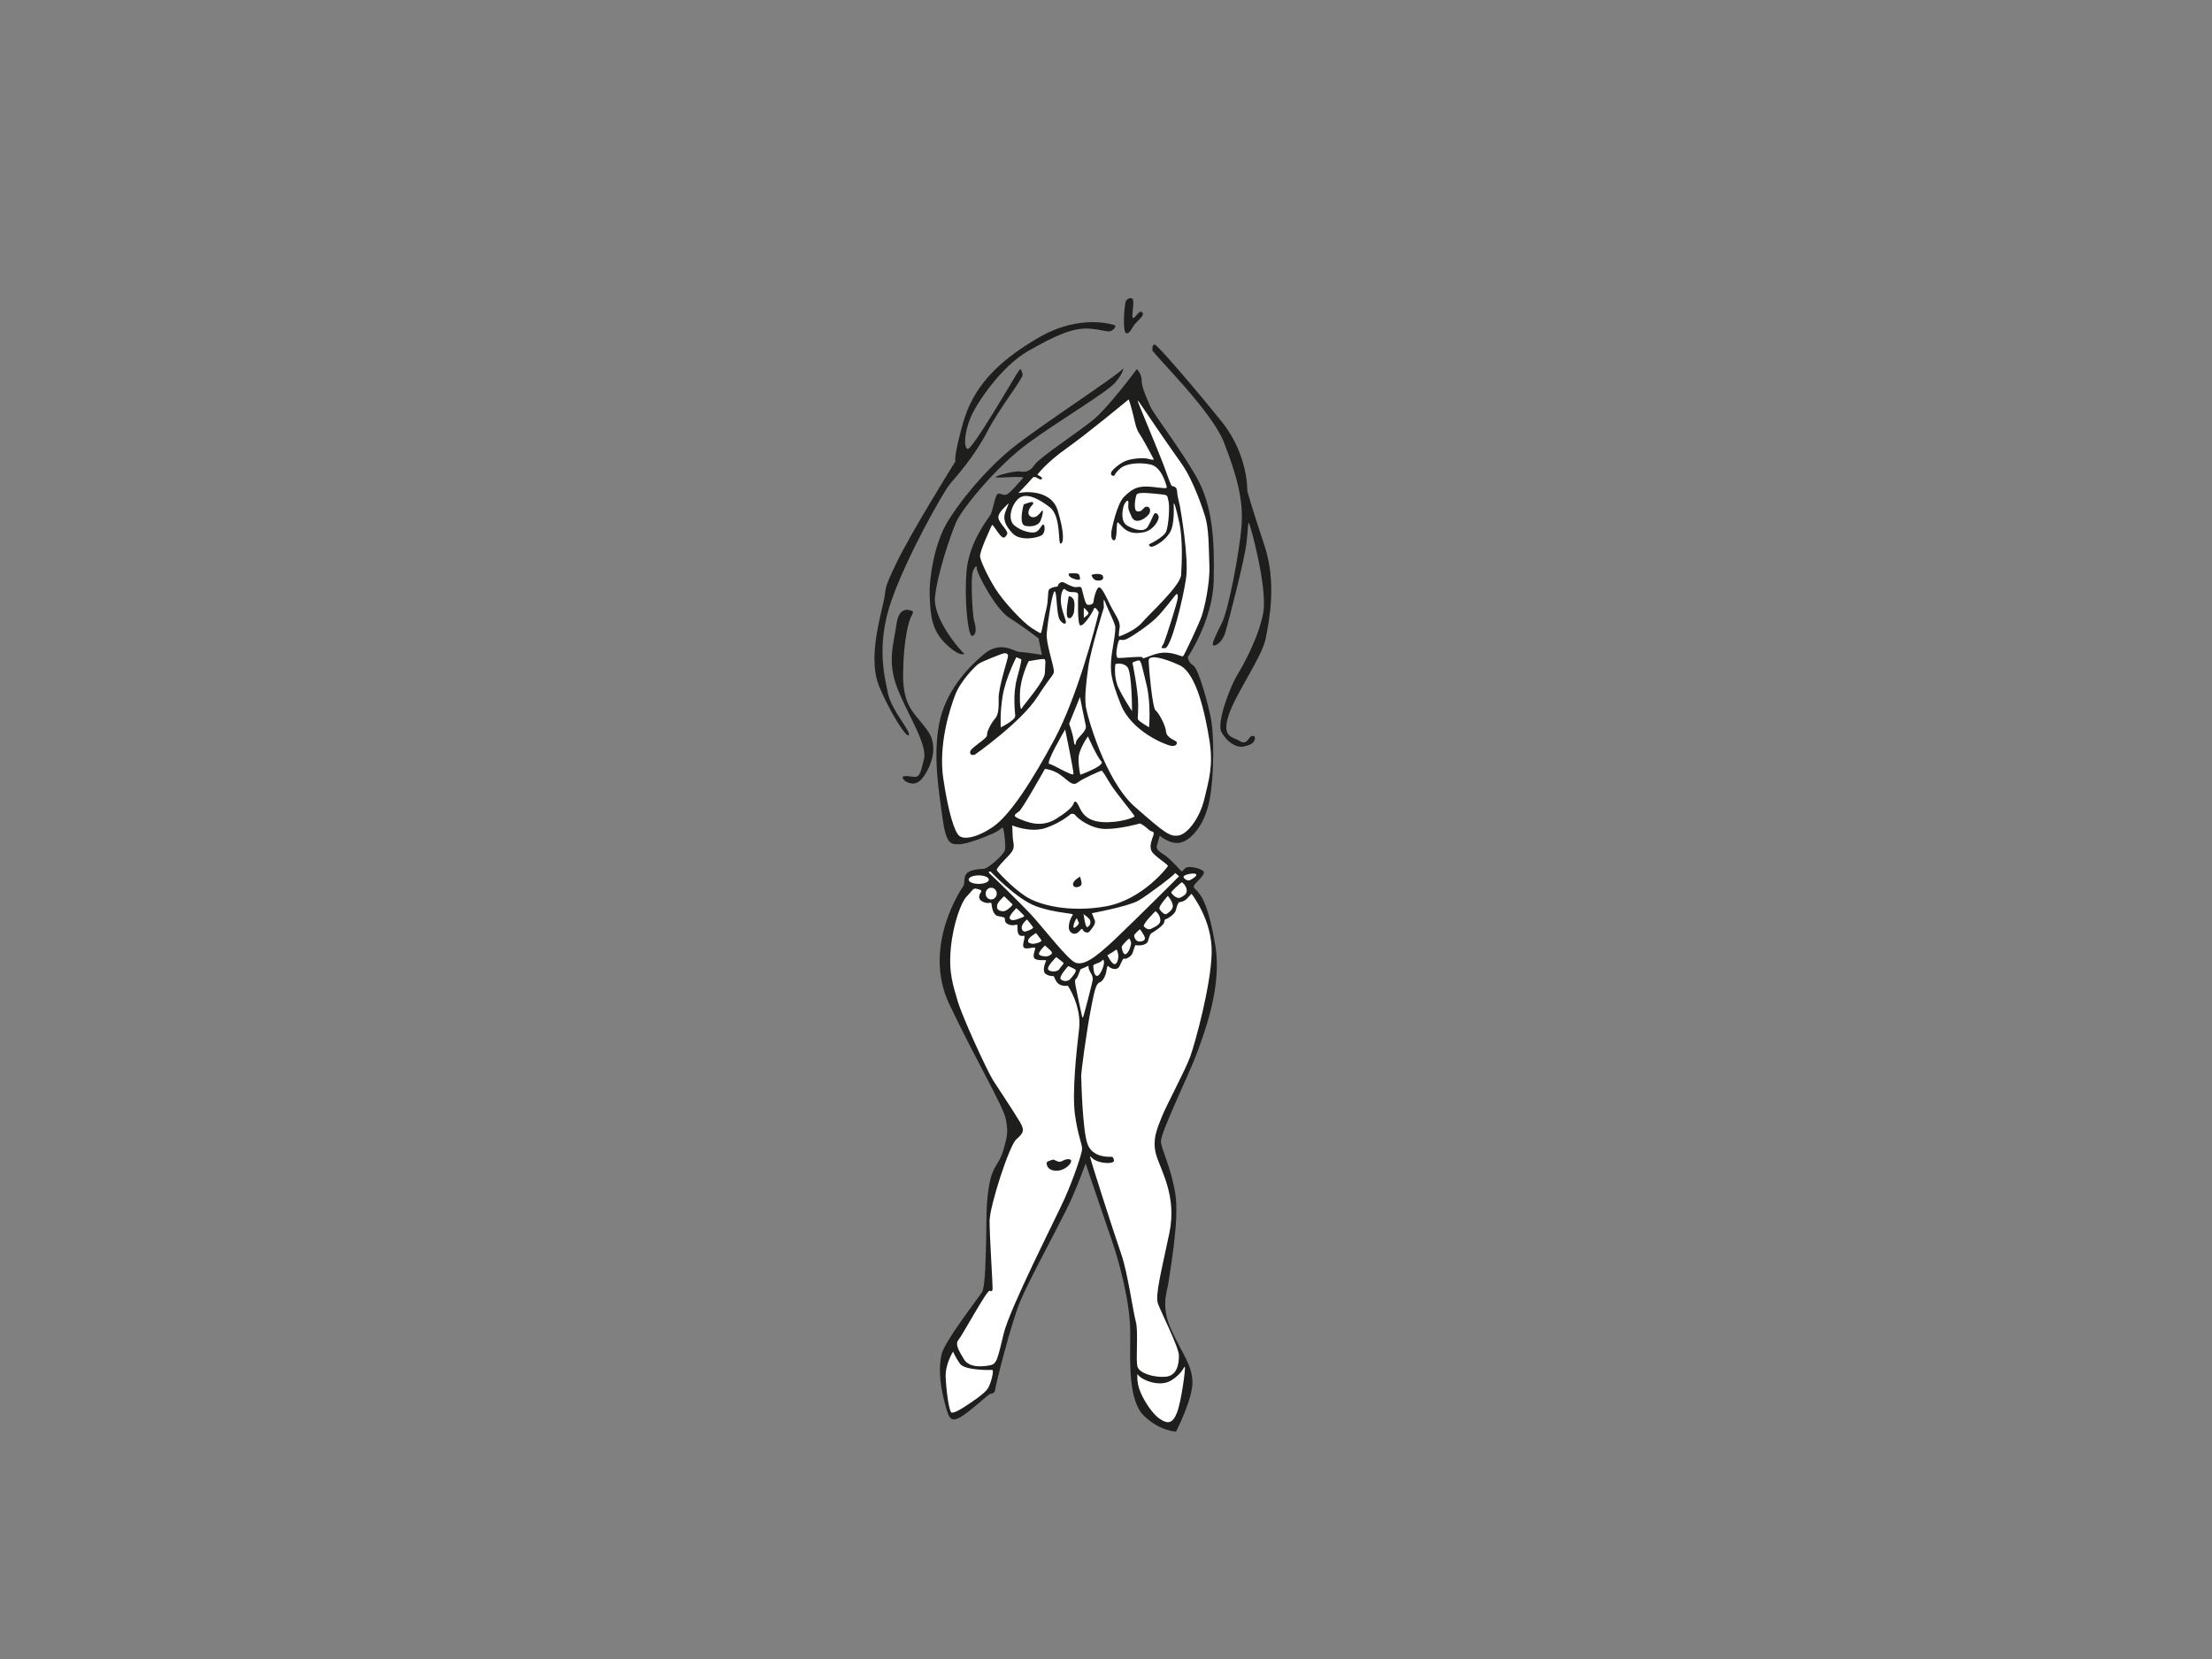 <?xml version="1.0" encoding="utf-8"?>
<!-- Generator: Adobe Illustrator 17.0.0, SVG Export Plug-In . SVG Version: 6.00 Build 0)  -->
<!DOCTYPE svg PUBLIC "-//W3C//DTD SVG 1.1//EN" "http://www.w3.org/Graphics/SVG/1.1/DTD/svg11.dtd">
<svg version="1.1" id="Layer_1" xmlns="http://www.w3.org/2000/svg" xmlns:xlink="http://www.w3.org/1999/xlink" x="0px" y="0px"
	 width="800px" height="600px" viewBox="0 0 800 600" enable-background="new 0 0 800 600" xml:space="preserve">
<rect x="0" y="0" width="800" height="600" fill="#808080" stroke="none"/>
<path fill="#1E1E1D" d="M416.758,126.702c2.072,3.108,21.609,22.201,25.901,33.302c4.293,11.1,7.104,20.277,6.364,30.046
	c-0.739,9.768-4.736,30.49-7.103,35.226c-2.369,4.736-3.849,7.845-3.109,8.141c0.74,0.296,3.257-0.888,4.442-5.032
	c1.183-4.145,6.808-25.606,7.548-31.97c0.74-6.364,0.444-7.548,0.888-7.253c0.444,0.296,6.809,23.533,5.181,32.414
	c-1.628,8.88-7.105,18.797-9.473,22.646c-2.368,3.848-7.548,17.168-5.624,20.573c1.924,3.404,5.181,5.772,7.992,5.18
	c2.813-0.592,3.7-1.332,3.996-2.516c0.297-1.184-0.148-1.48-1.184-1.184c-1.036,0.296-1.628,3.404-4.145,1.776
	c-2.517-1.628-6.66-1.184-4.145-9.176c2.517-7.993,12.137-21.165,13.469-27.974c1.333-6.809,3.996-20.277-0.443-33.598
	c-4.44-13.321-6.217-19.685-6.217-19.685s0.444-13.024-9.176-25.014c-9.621-11.988-23.238-27.825-24.274-27.973
	C416.61,124.481,416.758,126.702,416.758,126.702L416.758,126.702z"/>
<path fill="#1E1E1D" d="M407.137,108.94c-0.592,2.22-1.184,11.101,0.148,11.545c1.332,0.444,1.925-1.924,3.404-3.552
	c1.48-1.628,3.404-2.96,2.368-3.997c-1.036-1.036-2.368,2.072-3.256,2.072c-0.889,0,0.888-6.66-0.444-7.104
	C408.025,107.46,407.137,108.94,407.137,108.94L407.137,108.94z"/>
<path fill="#1E1E1D" d="M403.289,117.673c0,0-12.137-4.588-27.678,4.44c-15.541,9.028-23.829,18.353-27.382,31.081
	c-3.552,12.729-2.663,13.617-2.663,13.617s-15.985,25.605-21.313,36.706c-5.328,11.101-3.256,7.993-4.885,14.949
	c-1.628,6.957-5.18,20.574-1.479,29.602c3.7,9.028,10.064,19.241,10.805,17.761c0.739-1.48-6.217-8.733-7.549-15.097
	c-1.332-6.364-4.293-17.761,1.332-33.746c5.624-15.985,18.649-39.075,21.165-42.035c2.517-2.96,8.881-10.064,13.469-18.945
	c4.589-8.88,13.32-19.537,12.729-20.721c-0.592-1.185-0.296-2.664-1.48-1.037c-1.185,1.628-17.021,29.158-18.501,28.122
	c-1.48-1.036-0.889-6.365,1.184-11.396c2.072-5.033,10.953-18.353,20.722-23.978c9.768-5.625,16.429-8.585,22.201-8.141
	c5.772,0.444,6.809,1.628,8.288,0.592C403.733,118.413,403.289,117.673,403.289,117.673L403.289,117.673z"/>
<path fill="#1E1E1D" d="M330.173,221.131c0,0-4.884-2.96-5.92,4.44c-1.036,7.401-3.404,13.469,0.147,22.942
	c3.553,9.472,11.102,20.573,9.768,26.049c-1.332,5.477-1.628,6.661-3.996,6.365c-2.368-0.296-4.292-0.592-3.552,0.74
	c0.739,1.332,3.996,2.812,6.364,0.444c2.368-2.368,7.252-10.953,2.664-17.613c-4.588-6.661-9.177-8.289-9.028-21.018
	c0.147-12.729,2.22-19.389,2.96-20.573C330.321,221.723,330.173,221.131,330.173,221.131L330.173,221.131z"/>
<path fill="#1E1E1D" d="M406.249,133.214c-2.22,2.813-30.638,21.017-40.702,29.306c-10.064,8.288-19.685,20.425-23.533,27.382
	c-3.849,6.956-6.068,18.648-5.773,25.605c0.296,6.957,0.592,12.285,5.773,17.317c5.181,5.032,7.104,3.7,6.66,3.552
	c-0.444-0.148-11.397-12.137-10.509-20.573c0.889-8.436,5.625-22.349,7.697-27.085c2.071-4.736,14.505-19.981,25.753-28.27
	c11.249-8.288,28.862-18.649,31.822-22.201C406.397,134.694,406.249,133.214,406.249,133.214L406.249,133.214z"/>
<path fill="#1E1E1D" d="M411.134,133.51c0,0-10.36,14.061-16.133,18.649c-5.773,4.588-19.241,13.468-20.869,15.984
	c-1.628,2.516-3.404,2.664-5.328,2.368c-1.925-0.295-9.029,1.628-8.733,2.072c0.297,0.444,10.805-0.592,9.917,0.296
	c-0.888,0.889-4.736,5.772-6.216,6.068c-1.48,0.296-2.665-1.332-3.404,0.296c-0.74,1.628-1.48,5.624-2.072,6.809
	c-0.592,1.184-7.845,9.768-8.732,20.573c-0.889,10.805,0.592,23.829,2.072,23.385c1.479-0.444,1.479-2.812,0.739-5.18
	c-0.739-2.368-1.332-15.689-0.592-17.909c0.74-2.22,1.628-2.664,1.479-1.332c-0.147,1.332,6.661,14.653,11.841,17.909
	c5.181,3.256,10.509,7.4,10.509,7.4l1.185,5.92c0,0-6.513-1.036-8.141-1.036c-1.628,0-6.66-4.292-12.729,0.74
	c-6.068,5.033-14.061,13.617-16.281,25.31c-2.22,11.693-0.148,23.978,1.185,33.746c1.332,9.769,2.96,9.769,5.92,9.769
	s9.621-2.664,12.581-3.996c2.96-1.333,3.256-2.813,3.552-1.48c0.296,1.332,0.889,5.477,0.593,7.4
	c-0.297,1.924-6.365,6.956-7.697,6.956c-1.332,0-5.328,0.296-6.364,1.925c-1.036,1.628-0.296,3.108-1.036,4.292
	c-0.739,1.185-14.949,21.905-5.032,42.774c9.916,20.869,19.537,36.854,20.426,41.591c0.888,4.736,0.592,5.772-0.889,11.101
	c-1.48,5.328-3.7,5.328-5.032,12.137s-1.036,13.913-1.184,19.833c-0.148,5.92-0.296,17.465-1.48,19.389
	c-1.184,1.924-13.616,17.909-14.652,22.497c-1.037,4.589-0.74,10.066,0.888,16.577c1.628,6.513,2.22,7.992,5.328,6.513
	c3.108-1.481,10.213-8.141,11.101-8.585c0.888-0.443,1.924-0.148,2.072-1.775c0.147-1.629,5.772-23.978,9.028-31.822
	c3.257-7.844,14.949-29.157,18.057-35.966c3.108-6.809,5.625-13.913,5.625-13.913s6.512,19.241,9.473,27.825
	c2.96,8.585,6.66,22.941,6.66,33.154s-0.889,24.718,5.032,30.342c5.92,5.624,11.545,5.624,11.545,5.624s6.216-12.137,5.92-18.205
	c-0.296-6.068-3.404-9.472-7.549-18.353c-4.144-8.881-1.48-14.356-1.184-17.021c0.296-2.664,4.145-22.793,2.517-32.562
	c-1.629-9.768-4.885-15.541-5.181-18.648c-0.296-3.108,10.509-25.014,13.32-32.858c2.813-7.844,8.733-23.682,6.364-38.038
	c-2.367-14.356-4.884-17.761-6.216-19.389c-1.332-1.629-2.072-1.48-1.332-2.665c0.74-1.184,4.44-3.996,3.108-5.032
	c-1.332-1.036-5.329-1.924-6.365-1.036c-1.035,0.888-1.184,1.48-1.627,1.036c-0.444-0.444-4.145-4.736-6.661-6.216
	c-2.516-1.48-2.22-2.517-1.924-3.404c0.296-0.888,0.888-3.108,0.888-3.108s3.7,3.256,7.4,2.516c3.7-0.74,8.881-6.069,10.657-15.541
	c1.775-9.473,1.48-23.829,0.592-28.714c-0.888-4.884-4.44-18.501-6.513-19.833c-2.072-1.332-1.924-3.108-1.924-3.108
	s9.028-13.321,9.324-27.677c0.296-14.357-0.296-26.789-6.216-37.298c-5.921-10.509-15.541-22.793-16.726-25.605
	c-1.184-2.812-3.107-6.809-3.107-9.324C412.91,135.138,411.134,133.51,411.134,133.51L411.134,133.51z"/>
<path fill="#FFFFFF" d="M408.173,144.462c0,0-14.8,12.285-22.349,17.613c-7.548,5.329-10.656,9.621-10.656,9.621
	s2.516,1.184,1.479,1.628c-1.036,0.444-2.22-1.776-3.404-0.296c-1.184,1.48-5.328,5.624-4.884,5.328
	c0.444-0.296,11.692-2.072,14.209,6.364c2.516,8.436,2.103,11.699,1.043,11.898c-1.062,0.199,0.266-9.891-3.916-13.143
	c-4.183-3.252-8.628-5.442-11.284-3.186c-2.656,2.257-4.183,7.567-1.527,9.757c2.655,2.191,6.639,3.054,7.966,2.257
	c1.328-0.797,1.727-2.324,2.39-2.589c0.664-0.266,0.995,2.854-0.465,3.85c-1.461,0.996-7.765,2.257-10.555-0.664
	c-2.786-2.92-3.583-5.31-2.588-7.832c0.996-2.522,1.526-3.584,0.73-2.655c-0.797,0.929-3.651,3.12-3.253,5.044
	c0.398,1.925,3.783,4.646,3.119,5.774c-0.663,1.128-1.193,1.992-2.721,0.067c-1.527-1.925-2.521-3.917-2.788-3.319
	c-0.266,0.598-4.646,9.691-4.248,11.483c0.397,1.792,2.456,6.511,5.509,11.422c3.054,4.912,10.157,12.346,13.077,14.205
	c2.92,1.858,3.319,2.124,3.519,1.659c0.198-0.464,1.261-6.373,1.924-8.895c0.664-2.522,0.399-5.973,0.863-6.571
	c0.464-0.598,1.659-0.996,2.522-1.062c0.862-0.066,0.796-0.663,0.929-0.929c0.133-0.266,1.063-1.063,1.857-0.664
	c0.799,0.398,3.188,1.726,4.316,1.726c1.128,0,1.924-0.53,2.257,0.598c0.33,1.128,1.127,5.177,1.857,5.642
	c0.731,0.465,2.391-0.067,2.391-0.996c0-0.93,1.129-5.443,2.124-5.178c0.996,0.266,2.398,3.319,3.925,6.439
	c1.526,3.12,3.783,5.842,3.386,8.098c-0.4,2.257-0.267,3.252-0.267,3.252s5.708-1.925,8.43-5.111
	c2.723-3.186,13.807-13.209,14.072-17.191c0.265-3.982,0.664-12.948-0.663-18.922c-1.329-5.974-1.86-7.301-1.992-6.836
	c-0.133,0.464,0.531,7.367-1.461,10.553c-1.991,3.187-5.774,5.111-6.637,5.045c-0.863-0.067-0.863-0.863-0.863-0.863
	s5.376-2.522,6.239-4.713c0.863-2.19,1.328-9.226,0.796-11.018c-0.529-1.792,0.133-2.124-2.787-2.39
	c-2.92-0.265-8.297-1.062-8.762,0.199c-0.465,1.261-1.261,5.842,0.333,5.974c1.592,0.132,1.526-0.531,2.588-1.394
	c1.061-0.863,2.456,0.199,1.859,1.858c-0.599,1.659-5.046,4.779-6.506,1.593c-1.461-3.186-1.262-3.12-1.195-5.045
	c0.066-1.925-1.328-0.2-1.726,1.062c-0.397,1.262-1.262,5.643,1.327,7.103c2.589,1.46,6.108,2.589,7.435,0.332
	c1.327-2.257,1.991-4.447,2.456-4.779c0.464-0.332,1.392,0.332,1.459,1.394c0.067,1.062-1.859,4.714-5.442,5.443
	c-3.583,0.73-5.841-0.066-7.567-1.792c-1.727-1.726-1.858-2.323-2.057-1.262c-0.199,1.063,0,6.173-1.129,5.975
	c-1.128-0.199-0.997-2.124-0.93-2.987c0.067-0.863,1.991-10.222,4.58-12.744c2.589-2.523,4.182-3.584,7.435-3.717
	c3.253-0.133,8.165,1.128,8.031,0.266c-0.133-0.863-1.858-7.374-5.842-8.238c-3.982-0.863-8.76-0.464-10.951,1.394
	c-2.191,1.858-1.926,2.721-2.456,2.721c-0.53,0-1.262-0.465-0.797-1.393c0.465-0.93,3.518-3.65,5.974-4.314
	c2.456-0.665,5.842-0.93,7.302-0.465c1.461,0.465,2.125,0.265,2.125,0.265s-3.983-7.566-5.311-9.425
	c-1.327-1.859-1.792-5.51-2.722-8.829C408.377,144.639,408.173,144.462,408.173,144.462L408.173,144.462z"/>
<path fill="#FFFFFF" d="M435.592,185.992c0,0-3.585-11.749-8.364-18.453c-4.778-6.704-11.085-15.93-13.207-19.116
	c-2.126-3.186-2.591-3.916-2.523-3.319c0.066,0.598,7.434,17.922,9.558,23.697c2.124,5.774,2.456,6.969,2.988,7.035
	c0.529,0.067,1.592,0.267,1.658,1.859c0.066,1.593,0.73,3.916,0.996,5.177c0.266,1.262,3.319,18.927,2.256,26.295
	c-1.063,7.368-5.376,25.028-7.566,25.227c-2.19,0.199-1.061-0.398-0.397-1.991c0.664-1.594,4.91-14.736,4.978-16.263
	c0.067-1.526-0.331-1.526-0.862-0.929c-0.532,0.597-4.248,5.643-6.971,8.297c-2.721,2.655-8.761,6.77-10.753,7.633
	c-1.99,0.863-2.454-0.53-2.919,0.996c-0.465,1.526-1.328,5.774,0,5.84c1.327,0.067,8.163-0.73,8.695-0.265
	c0.529,0.465-0.532,0.664,1.459,0c1.991-0.664,4.249-1.859,7.436-1.66c3.185,0.2,5.441,1.593,5.839,1.261
	c0.399-0.332,5.71-11.549,6.704-14.47c0.997-2.92,3.058-11.881,2.792-18.32C437.121,198.085,437.314,190.764,435.592,185.992
	L435.592,185.992z"/>
<path fill="#1E1E1D" d="M394.773,207.969c0.664-0.465,3.717-0.729,4.114,0.398c0.399,1.128-0.398,1.726-2.057,1.593
	C395.172,209.827,394.773,207.969,394.773,207.969L394.773,207.969z"/>
<path fill="#1E1E1D" d="M386.543,207.438c0,0,3.517-0.53,3.783,0.531c0.266,1.063,0.996,2.257-1.66,1.46
	C386.012,208.633,386.543,207.438,386.543,207.438L386.543,207.438z"/>
<path fill="#FFFFFF" d="M391.981,219.792c-0.065,0.664,0,3.65,0,3.65s1.859-1.195,1.659-1.792
	C393.442,221.053,391.981,219.792,391.981,219.792L391.981,219.792z"/>
<path fill="#FFFFFF" d="M397.39,221.468c-1.57,6.669-7.977,30.862-15.955,45.77c-7.976,14.908-16.084,27.461-22.1,31.647
	c-6.015,4.184-10.724,4.838-12.423,3.399c-1.7-1.438-3.925-8.369-5.754-20.662c-1.832-12.292,2.353-25.239,4.315-30.339
	c1.961-5.1,7.323-10.461,8.5-11.246c1.176-0.784,8.631-3.792,9.284-3.792c0.654,0,1.309,0.13,1.309,1.046
	c0,0.916-3.531,11.377-3.4,15.431c0.131,4.054-0.263,6.016-1.309,7.193c-1.045,1.177-3.007,4.446-2.876,5.884
	c0.13,1.439-6.277,4.708-6.147,6.277c0.132,1.569,1.832,0.785,1.832,0.785s16.608-11.639,22.492-20.793
	c5.885-9.153,6.276-7.715,5.885-10.2c-0.393-2.485-2.746-9.546-2.485-12.815c0.262-3.27,1.963-15.17,2.877-15.17
	c0.916,0,0.524,8.631,1.963,10.462c1.438,1.831,2.222,1.309,2.091,0.393c-0.13-0.915-1.83-4.708-1.83-7.585
	c0-2.877,0.915-4.577,1.438-4.054c0.523,0.523,1.569,1.046,2.354,1.046c0.785,0,2.485-0.13,2.485,0.916
	c0,1.046-0.392,10.724,0.784,11.116c1.178,0.392,4.315-4.446,4.838-5.885C396.082,218.852,397.39,221.468,397.39,221.468
	L397.39,221.468z"/>
<path fill="#1E1E1D" d="M386.535,215.584c0,0-1.438,7.061-0.261,7.846c1.176,0.784,2.223-1.439,2.223-2.746
	C388.497,219.376,389.281,216.106,386.535,215.584L386.535,215.584z"/>
<path fill="#FFFFFF" d="M367.573,237.684c0,0-3.923,7.585-4.969,14.123c-1.047,6.539-0.653,11.247-0.653,11.247
	s5.36-2.616,5.229-4.185c-0.131-1.569-0.916-7.977,0.653-13.6c1.57-5.624,1.57-6.801,1.57-6.801L367.573,237.684L367.573,237.684z"
	/>
<path fill="#FFFFFF" d="M372.02,239.122c0,0-3.009,6.016-3.139,11.639c-0.132,5.624,0.391,6.146,0.784,5.23
	c0.393-0.915,8.238-9.677,8.238-12.685c0-3.008,0.653-4.969-0.523-4.969C376.203,238.337,372.02,239.122,372.02,239.122
	L372.02,239.122z"/>
<path fill="#FFFFFF" d="M390.59,252.068l-3.924,9.678c0,0,1.307,3.53,1.569,5.623c0.262,2.093,0.654,2.747,0.915,1.047
	c0.262-1.7,4.055-3.793,3.53-6.016C392.158,260.176,390.59,252.068,390.59,252.068L390.59,252.068z"/>
<path fill="#FFFFFF" d="M403.404,240.169c0,0-0.783,4.707,1.178,8.762c1.961,4.054,4.838,8.239,4.838,8.239s0-14.124-1.699-15.954
	C406.02,239.383,403.404,240.169,403.404,240.169L403.404,240.169z"/>
<path fill="#FFFFFF" d="M409.552,239.645c0,0,2.092,9.94,2.092,15.301c0,5.361-0.392,4.707,0,5.361
	c0.393,0.653,3.923,2.746,3.923,2.746s0.784-8.501-0.915-15.431c-1.7-6.931-1.961-8.761-2.746-8.761
	C411.119,238.861,409.552,239.645,409.552,239.645L409.552,239.645z"/>
<path fill="#FFFFFF" d="M399.22,219.768c0,0-4.707,14.908-5.623,21.446c-0.916,6.538-1.307,10.854-0.916,14.123
	c0.393,3.27,6.932,26.938,17.786,36.484c10.854,9.546,12.684,10.855,15.822,10.332c3.14-0.524,7.586-6.146,9.286-13.208
	c1.699-7.061,3.269-12.161,1.83-21.185c-1.438-9.023-4.577-24.324-10.853-27.201c-6.277-2.877-11.116-3.792-11.116-1.7
	c0,2.092,1.309,17.13,2.485,18.046c1.177,0.916,3.661,5.493,3.792,7.715c0.131,2.223,3.399,3.14,3.791,3.663
	c0.394,0.522-0.13,1.831-2.091,1.438c-1.962-0.393-14.123-5.101-18.047-14.908c-3.923-9.808-3.661-12.162-3.53-15.692
	c0.131-3.531,1.962-10.854,1.439-12.816c-0.524-1.962-3.271-7.454-3.793-9.023C398.959,215.714,399.22,219.768,399.22,219.768
	L399.22,219.768z"/>
<path fill="#FFFFFF" d="M385.227,263.836c0,0-7.192,12.162-5.754,12.423c1.438,0.262,8.631,4.708,8.762,3.662
	C388.366,278.876,385.227,263.836,385.227,263.836L385.227,263.836z"/>
<path fill="#FFFFFF" d="M393.467,266.321c0,0-3.401,4.707-3.401,8.107c0,3.4,0.654,5.754,0.654,5.754s9.155-3.269,7.586-4.838
	C396.735,273.775,393.467,266.321,393.467,266.321L393.467,266.321z"/>
<path fill="#FFFFFF" d="M377.904,278.091c0,0-7.978,14.253-9.284,15.299c-1.309,1.047-2.876,1.57,0,2.747
	c2.877,1.177,7.845,3.4,13.338,0c5.492-3.4,6.146-4.969,6.408-5.753c0.261-0.785,0.915-0.785,1.831,1.177
	c0.915,1.961,2.353,5.36,8.499,5.754c6.146,0.392,11.64-1.699,11.64-2.093c0-0.393-6.408-8.108-8.369-11.116
	c-1.962-3.007-3.139-5.492-3.661-5.361c-0.524,0.13-6.54,2.746-8.24,4.053c-1.699,1.308-2.353,0.916-5.622-1.831
	C381.174,278.222,377.904,278.091,377.904,278.091L377.904,278.091z"/>
<path fill="#FFFFFF" d="M366.005,298.492c0,0,6.669,2.877,12.292,0.915c5.623-1.962,8.892-4.969,8.892-4.969
	s1.048-0.522,1.832,0.523c0.784,1.046,5.492,4.838,10.853,4.838c5.363,0,11.901-1.831,12.293-1.961
	c0.393-0.131,2.354,1.308,3.27,2.222c0.915,0.916,1.831,0.394,1.831,1.438c0,1.046-2.485,4.839-0.132,7.192
	c2.354,2.355,5.492,4.055,5.231,4.578c-0.261,0.523-9.285,12.162-22.361,14.516c-13.077,2.353-24.192-0.393-29.162-3.661
	c-4.97-3.27-10.201-9.024-10.33-9.416c-0.132-0.392,0.522-1.308,2.877-3.793c2.353-2.485,3.66-3.53,3.138-6.146
	C366.005,302.153,366.267,298.622,366.005,298.492L366.005,298.492z"/>
<path fill="#1E1E1D" d="M390.59,317.06c0,0-2.879,1.57-2.485,3.009c0.393,1.438,2.745,0.653,3.008-0.132
	C391.375,319.152,390.59,317.06,390.59,317.06L390.59,317.06z"/>
<path fill="#FFFFFF" d="M358.026,315.229h0.263c0,0,9.284,9.938,16.475,12.554c7.193,2.616,13.862,2.354,13.209,3.139
	c-0.653,0.785-2.354,4.577-0.785,6.146c1.57,1.57,3.138-0.261,3.138-0.261s1.047-1.438,1.309-0.523
	c0.262,0.916,1.832,1.308,2.354,0.655c0.523-0.655,2.483-2.748,1.961-4.055c-0.523-1.309-1.046-2.616-1.046-2.616
	s13.338-2.484,16.869-4.576c3.531-2.093,13.077-9.285,13.077-9.808c0-0.523,1.568,1.045,1.568,1.045s-14.646,14.647-22.885,22.493
	c-8.238,7.847-11.769,9.677-14.515,8.763c-2.746-0.916-12.162-13.209-16.216-17.524c-4.055-4.315-13.47-13.47-14.646-14.515
	C356.981,315.098,358.026,315.229,358.026,315.229L358.026,315.229z"/>
<path fill="#FFFFFF" d="M357.633,318.133c0,0.852-1.639,1.541-3.66,1.541c-2.021,0-3.661-0.689-3.661-1.541
	c0-0.85,1.64-1.54,3.661-1.54C355.994,316.593,357.633,317.283,357.633,318.133L357.633,318.133z"/>
<path fill="#FFFFFF" d="M356.473,323.179c0,1.171,0.898,2.119,2.008,2.119c1.11,0,2.009-0.948,2.009-2.119
	c0-1.172-0.898-2.121-2.009-2.121C357.371,321.058,356.473,322.007,356.473,323.179L356.473,323.179z"/>
<path fill="#FFFFFF" d="M363.167,324.138c0,0-2.275,1.965-2.499,3.126c-0.223,1.159,0.046,1.517,0.447,1.829
	c0.401,0.311,1.784,0.893,3.124-0.044c1.34-0.938,2.142-1.787,1.874-2.054C365.847,326.727,363.167,324.138,363.167,324.138
	L363.167,324.138z"/>
<path fill="#FFFFFF" d="M367.587,328.423c0,0-3.168,3.126-2.321,3.929c0.848,0.804,2.056,0.313,3.036-0.044
	c0.982-0.357,2.456-0.759,2.054-1.205C369.954,330.655,367.587,328.423,367.587,328.423L367.587,328.423z"/>
<path fill="#FFFFFF" d="M371.427,332.53c0,0-1.919,1.563-1.919,2.901c0,1.339,0.982,1.564,1.339,1.473
	c0.356-0.089,3.125-0.981,2.767-1.561C373.257,334.762,371.427,332.53,371.427,332.53L371.427,332.53z"/>
<path fill="#FFFFFF" d="M374.686,337.441c0,0-2.858,1.695-2.858,2.678c0,0.983,0.402,0.849,1.161,1.161
	c0.759,0.313,4.017-0.537,3.617-1.25C376.203,339.316,374.686,337.441,374.686,337.441L374.686,337.441z"/>
<path fill="#FFFFFF" d="M377.899,341.949c0,0-2.32,2.277-2.143,3.081c0.179,0.804,2.679,1.025,3.394,0.714
	c0.714-0.313,1.473-0.714,1.249-1.34C380.177,343.78,377.899,341.949,377.899,341.949L377.899,341.949z"/>
<path fill="#FFFFFF" d="M382.007,346.146c0,0-3.794,3.661-2.856,4.598c0.936,0.939,3.435,0.625,3.883-0.134
	c0.447-0.759,1.831-2.098,1.607-2.366C384.418,347.977,382.007,346.146,382.007,346.146L382.007,346.146z"/>
<path fill="#FFFFFF" d="M386.338,349.404c0,0-3.705,3.973-2.635,4.822c1.071,0.849,2.635,0.759,3.482-0.269
	c0.848-1.027,2.59-2.856,1.563-3.436C387.721,349.941,386.338,349.404,386.338,349.404L386.338,349.404z"/>
<path fill="#FFFFFF" d="M390.846,350.522c-0.134,0-0.938,2.589-1.473,3.303c-0.535,0.714-1.116-0.356,0.446,6.741
	c1.563,7.098,1.563,7.855,1.874,7.321c0.313-0.536,3.527-13.08,3.527-13.66c0-0.581,0-1.205-0.982-2.813
	c-0.982-1.608-0.268-2.321-0.759-2.054C392.988,349.629,390.846,350.522,390.846,350.522L390.846,350.522z"/>
<path fill="#FFFFFF" d="M398.881,347.084c-1.07,1.473-3.57,1.428-3.482,2.231c0.089,0.804,0.089,3.349,1.25,3.615
	c1.161,0.27,2.634-3.57,2.634-4.731C399.283,347.039,398.881,347.084,398.881,347.084L398.881,347.084z"/>
<path fill="#FFFFFF" d="M400.488,345.477c0,0,1.607,3.304,2.679,3.213c1.071-0.088,1.385-2.544,1.295-3.124
	c-0.09-0.58-0.402-2.455-0.849-2.054C403.167,343.914,400.488,345.477,400.488,345.477L400.488,345.477z"/>
<path fill="#FFFFFF" d="M408.391,339.404c-0.225,0.045-2.768,2.591-2.724,3.081c0.045,0.491,0.491,3.125,1.563,2.545
	c1.071-0.581,1.742-2.813,1.83-3.75C409.149,340.343,408.391,339.404,408.391,339.404L408.391,339.404z"/>
<path fill="#FFFFFF" d="M412.273,336.057c0,0-2.142,1.741-2.098,2.366s0.625,2.142,1.964,2.099c1.339-0.045,2.054-0.536,1.92-1.384
	C413.925,338.29,412.273,336.057,412.273,336.057L412.273,336.057z"/>
<path fill="#FFFFFF" d="M417.897,329.539c0,0-4.954,4.821-4.15,5.58c0.804,0.759,1.74,1.339,2.811,0.671
	c1.072-0.671,3.305-1.251,3.081-3.26C419.416,330.522,417.897,329.539,417.897,329.539L417.897,329.539z"/>
<path fill="#FFFFFF" d="M422.363,324.003c0,0-3.439,3.795-3.036,4.688c0.402,0.894,1.92,2.321,2.544,1.875
	c0.626-0.446,2.545-1.561,2.278-3.214C423.881,325.7,422.363,324.003,422.363,324.003L422.363,324.003z"/>
<path fill="#FFFFFF" d="M427.317,319.138c0,0-3.972,3.26-3.705,3.75c0.269,0.49,2.01,2.32,3.171,1.785
	c1.16-0.535,2.544-1.249,2.41-2.812C429.059,320.298,427.496,318.914,427.317,319.138L427.317,319.138z"/>
<path fill="#FFFFFF" d="M428.032,317.129c0.134,0.803,1.607,1.563,2.276,1.205c0.67-0.357,2.768-1.428,2.277-2.143
	C432.095,315.477,427.899,316.324,428.032,317.129L428.032,317.129z"/>
<path fill="#FFFFFF" d="M391.055,389.763c-0.395-0.396,2.17-18.157,3.354-24.176c1.184-6.018,1.775-9.768,3.256-10.262
	c1.479-0.493,2.368-3.157,2.468-4.045c0.098-0.889,0.395-2.368,0.69-1.876c0.297,0.494,3.059,2.172,4.145-0.099
	c1.086-2.27,1.185-2.762,1.678-2.565c0.492,0.197,2.467-0.69,2.961-2.072c0.492-1.381,0.888-3.058,1.184-2.86
	c0.296,0.196,3.946,0.394,4.44-1.58c0.492-1.973,0.986-2.564,0.986-2.564s4.637-2.763,4.834-4.145
	c0.198-1.382,0.691-1.086,0.691-1.086s3.157-1.479,3.553-3.354c0.395-1.876,1.085-2.764,1.085-2.764s1.775-0.099,2.861-1.283
	c1.086-1.184,1.678-1.775,1.678-1.775s7.597,9.473,7.302,21.411c-0.297,11.94-5.921,32.267-7.697,37.298
	c-1.776,5.033-8.88,18.157-10.36,22.005c-1.48,3.849-3.65,8.19-1.973,13.814c1.677,5.624,7.499,14.801,4.736,28.122
	c-2.764,13.32-5.229,22.498-4.145,25.557c1.085,3.059,7.598,15.787,7.598,18.846c0,3.06-0.691,7.203-4.736,7.598
	c-4.045,0.395-9.571-1.183-10.262-3.65c-0.691-2.468,0.395-12.729-0.592-16.28c-0.987-3.553-2.96-17.762-5.229-24.273
	c-2.271-6.513-11.644-35.522-11.348-35.522s1.085,1.578,4.045,2.171c2.96,0.592,4.836,0.099,4.638-0.69
	c-0.197-0.79-0.296-1.284-0.985-1.284c-0.692,0-6.513,0.396-8.487-4.341C391.448,409.299,391.055,389.763,391.055,389.763
	L391.055,389.763z"/>
<path fill="#FFFFFF" d="M359.183,390.748c-2.368-3.848-11.249-23.187-12.827-28.713c-1.578-5.526-3.354-10.066-2.466-19.241
	c0.888-9.177,3.946-16.773,5.624-18.451c1.677-1.678,2.368-3.157,3.354-2.961c0.986,0.197,2.466,0.494,1.974,1.185
	c-0.494,0.69-1.58,2.468,0.592,3.552c2.171,1.085,3.058-0.197,3.157,0.789c0.1,0.987,0.494,4.144,2.468,4.441
	c1.973,0.296,2.368,0.495,2.368,0.987c0,0.492-0.1,1.677,1.874,2.171c1.974,0.493,2.565-0.691,2.664,0.296
	c0.099,0.986-0.197,3.058,0.986,3.552c1.184,0.494,1.58-0.494,1.58,0.592s-1.384,3.947,0.492,4.046
	c1.876,0.099,3.552-0.888,3.355,0.197c-0.197,1.086-1.383,3.355,0.492,3.848c1.876,0.494,3.75-0.099,3.454,0.494
	c-0.296,0.592-1.578,3.75-0.098,4.736c1.48,0.986,2.762,0.592,2.96,0.888c0.196,0.296,0.591,2.073,1.973,2.862
	c1.382,0.788,3.06,0.492,3.06,0.492s5.031,7.4,4.045,15.688c-0.986,8.289-2.566,23.189-1.48,30.984
	c1.086,7.794,2.664,10.656,2.566,12.433c-0.099,1.775-3.059,10.558-6.314,17.859c-3.257,7.302-19.736,39.469-22.005,48.744
	c-2.27,9.274-2.467,11.051-4.934,11.545c-2.467,0.493-7.499,1.085-9.472-2.171c-1.974-3.256-3.257-5.526-1.974-7.006
	c1.281-1.48,10.359-18.155,11.248-17.761c0.889,0.394,0.986,0,1.086-0.79c0.099-0.789-1.086-18.945-1.086-24.372
	c0-5.426,7.103-27.233,9.57-29.503c2.468-2.269,3.356-3.058,1.383-6.413C366.879,402.392,359.183,390.748,359.183,390.748
	L359.183,390.748z"/>
<path fill="#1E1E1D" d="M380.989,419.363c1.974,0.889,2.171,1.085,3.454,0.395c1.282-0.69,2.96-0.788,2.96,0.198
	c0,0.986-2.367,3.552-5.525,3.452c-3.158-0.098-3.355-2.269-3.355-2.86C378.523,419.956,380.989,419.363,380.989,419.363
	L380.989,419.363z"/>
<path fill="#FFFFFF" d="M411.381,496.92c0.889,1.875,7.696,5.032,12.137,2.368c4.44-2.664,4.835-5.724,5.032-4.836
	c0.196,0.889-1.283,12.236-2.861,16.381c-1.578,4.144-3.454,4.242-6.315,2.269c-2.861-1.973-6.02-7.105-7.203-10.36
	C410.986,499.485,411.381,496.92,411.381,496.92L411.381,496.92z"/>
<path fill="#FFFFFF" d="M344.678,488.828c0,0-2.861,4.54-2.664,9.177c0.198,4.638,1.184,13.024,2.27,12.927
	c1.086-0.099,2.27-0.69,4.736-2.271c2.467-1.578,7.007-4.637,8.19-6.413c1.185-1.775,2.466-6.906,1.579-6.808
	c-0.889,0.098-9.967,0.196-11.644-2.271C345.468,490.704,344.678,488.828,344.678,488.828L344.678,488.828z"/>
<path fill="#FFFFFF" d="M389.377,332.039c-0.789,1.184-1.381,3.059-1.085,3.452c0.296,0.396,2.072-1.184,1.874-1.775
	C389.969,333.124,389.377,332.039,389.377,332.039L389.377,332.039z"/>
<path fill="#FFFFFF" d="M391.744,330.559l0.198,0.394c0,0,0.592,4.836,1.382,4.342c0.789-0.493,1.184-1.283,0.986-2.27
	C394.113,332.039,391.744,330.559,391.744,330.559L391.744,330.559z"/>
<path fill="#1E1E1D" d="M370.235,182.452c-0.593,2.072-1.58,7.203,0.492,7.696c2.072,0.493,4.834,0.098,5.624-1.875
	c0.79-1.973,0.987-3.65,0.691-3.65s-1.383,1.974-2.764,2.368c-1.38,0.394-2.86-0.691-2.17-2.467c0.69-1.776,1.578-1.776,1.578-2.664
	C373.688,180.972,370.235,182.452,370.235,182.452L370.235,182.452z"/>
</svg>
